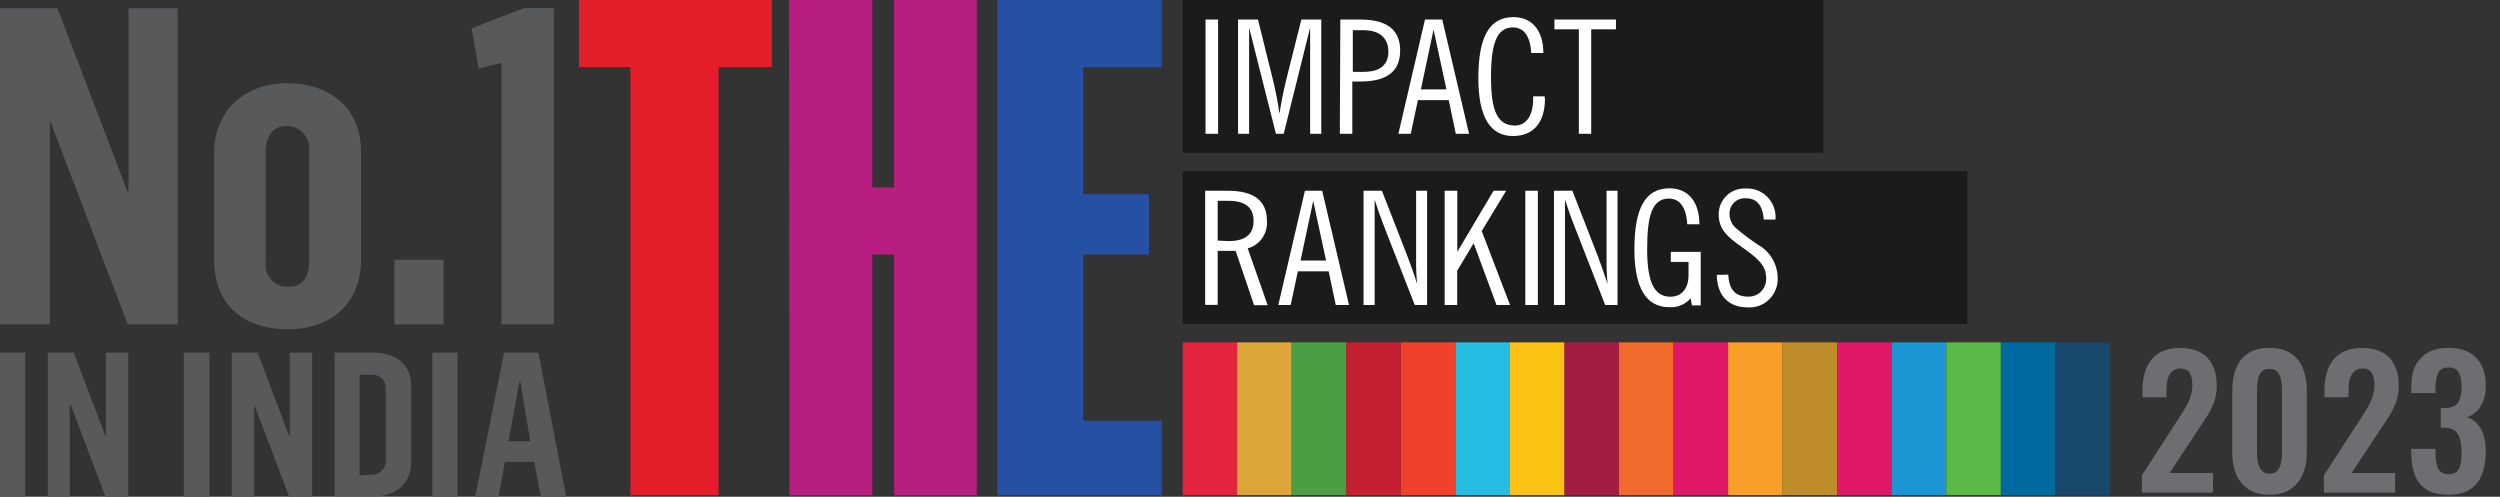 <svg width="609" height="121" viewBox="0 0 609 121" fill="none" xmlns="http://www.w3.org/2000/svg">
<rect x="0" y="0" width="609" height="121" fill="#333333" stroke="none"/>
<g clip-path="url(#clip0_1_66)">
<path d="M479.243 41.7H288.103V78.908H479.243V41.7Z" fill="#1B1B1B"/>
<path d="M444.168 0H288.103V37.208H444.168V0Z" fill="#1B1B1B"/>
<path d="M141.052 0V16.346H153.561V120.632H175.058V16.346H188.005V0H141.052Z" fill="#E31E29"/>
<path d="M217.785 0V45.651H212.489V0H192.182L192.327 120.632H212.489V62.022H217.785V120.632H237.945V0H217.785Z" fill="#B81D81"/>
<path d="M242.949 0V120.632H282.978V102.47H263.862V62.022H279.893V47.295H263.862V16.346H282.978V0H242.949Z" fill="#2650A3"/>
<path d="M296.727 4.761H293.666V32.594H296.727V4.761Z" fill="white"/>
<path d="M301.585 4.761H306.442L310.037 19.242C310.646 21.697 311.228 24.544 311.689 27.71C312.103 24.936 312.66 22.114 313.365 19.267L317.009 4.761H321.866V32.594H319.147V6.725L312.71 32.594H310.814L304.282 6.725V32.594H301.585V4.761Z" fill="white"/>
<path d="M326.506 4.761H331.365C337.802 4.761 341.08 7.216 341.08 12.296C341.08 17.377 337.897 19.856 331.365 19.856H329.421V32.594H326.384L326.506 4.761ZM332.165 17.5C336.199 17.5 338.213 15.781 338.213 12.591C338.213 9.4 336.199 7.363 332.165 7.363H329.542V17.5H332.165Z" fill="white"/>
<path d="M347.128 4.761H351.33L357.864 32.594H354.633L352.91 24.396H345.404L343.654 32.594H340.644L347.128 4.761ZM352.351 21.77L349.217 7.216L346.132 21.77H352.351Z" fill="white"/>
<path d="M376.349 24.077C376.349 29.943 373.459 33.134 368.552 33.134C362.989 33.134 360.124 28.446 360.124 19.046C360.124 9.032 362.771 4.172 368.673 4.172C373.168 4.172 375.96 7.388 375.96 12.91H372.997C372.804 8.811 371.176 6.676 368.552 6.676C364.617 6.676 363.209 10.603 363.209 18.776C363.209 26.949 364.739 30.581 369.039 30.581C371.71 30.581 373.484 28.274 373.484 24.053V23.464H376.253L376.349 24.077Z" fill="white"/>
<path d="M384.608 7.142H378.656V4.761H393.644V7.142H387.619V32.594H384.608V7.142Z" fill="white"/>
<path d="M293.569 46.461H299.034C305.471 46.461 308.629 48.915 308.629 53.824C308.736 55.314 308.326 56.795 307.472 58.013C306.616 59.231 305.368 60.111 303.941 60.5L308.799 74.343H305.496L301.001 61.114C299.982 61.114 298.889 61.114 297.82 61.114H296.629V74.269H293.569V46.461ZM299.228 58.733C303.309 58.733 305.373 57.113 305.373 53.824C305.373 50.535 303.359 48.915 299.228 48.915H296.629V58.61L299.228 58.733Z" fill="white"/>
<path d="M317.883 46.461H322.084L328.619 74.294H325.388L323.664 66.096H316.159L314.409 74.294H311.398L317.883 46.461ZM323.032 63.47L319.899 48.94L316.814 63.47H323.032Z" fill="white"/>
<path d="M334.862 48.621V74.294H332.165V46.461H336.635L342.781 62.242C343.654 64.525 344.481 66.832 345.209 69.189C345.021 67.165 344.941 65.133 344.966 63.102V46.461H347.637V74.294H344.627L337.122 55.051C336.222 52.744 335.469 50.584 334.862 48.621Z" fill="white"/>
<path d="M351.914 46.461H354.999V61.334L363.839 46.461H366.901L360.949 56.279L367.847 74.294H364.544L358.982 59.248L354.974 65.949V74.294H351.914V46.461Z" fill="white"/>
<path d="M374.625 46.461H371.565V74.294H374.625V46.461Z" fill="white"/>
<path d="M381.232 48.621V74.294H378.56V46.461H383.028L389.174 62.242C390.024 64.525 390.85 66.832 391.604 69.189C391.415 67.165 391.334 65.133 391.361 63.102V46.461H394.033V74.294H391.02L383.515 55.051C382.592 52.744 381.864 50.584 381.232 48.621Z" fill="white"/>
<path d="M411.837 72.674C411.19 73.409 410.386 73.985 409.485 74.36C408.583 74.734 407.611 74.896 406.64 74.834C400.988 74.834 398.154 70.138 398.137 60.745C398.137 50.732 400.785 45.872 406.687 45.872C411.18 45.872 413.974 49.087 413.974 54.634H411.012C410.792 50.511 409.189 48.375 406.542 48.375C402.534 48.375 401.247 52.352 401.247 60.647C401.247 68.452 402.825 72.281 406.906 72.281C409.554 72.281 411.326 70.391 411.326 67.004V63.813H407.003V61.359H414.29V74.392H412.153L411.837 72.674Z" fill="white"/>
<path d="M420.995 66.906C421.214 70.538 422.694 72.256 425.852 72.256C426.449 72.279 427.045 72.174 427.598 71.947C428.152 71.721 428.652 71.378 429.065 70.942C429.477 70.506 429.795 69.987 429.994 69.418C430.195 68.849 430.274 68.244 430.224 67.642C430.224 64.623 428.087 62.856 424.444 60.279C420.8 57.702 418.663 55.91 418.663 52.131C418.674 51.283 418.856 50.447 419.195 49.671C419.534 48.896 420.024 48.198 420.635 47.618C421.248 47.038 421.97 46.589 422.757 46.298C423.546 46.006 424.383 45.878 425.22 45.921C426.21 45.861 427.2 46.017 428.125 46.378C429.048 46.74 429.885 47.298 430.576 48.015C431.268 48.733 431.798 49.592 432.131 50.535C432.465 51.478 432.593 52.483 432.509 53.48H429.667C429.399 50.044 427.966 48.302 425.318 48.302C424.793 48.256 424.264 48.324 423.766 48.501C423.268 48.679 422.815 48.962 422.435 49.332C422.056 49.702 421.759 50.15 421.564 50.645C421.371 51.14 421.284 51.672 421.309 52.204C421.325 52.819 421.461 53.425 421.711 53.986C421.96 54.547 422.32 55.051 422.767 55.468C424.527 56.992 426.384 58.394 428.33 59.666C429.718 60.455 430.881 61.592 431.706 62.968C432.532 64.344 432.991 65.911 433.043 67.519C433.102 68.502 432.955 69.487 432.61 70.408C432.266 71.329 431.731 72.165 431.042 72.862C430.352 73.558 429.525 74.098 428.613 74.447C427.702 74.795 426.727 74.944 425.756 74.882C421.068 74.882 418.299 72.035 418.201 66.955L420.995 66.906Z" fill="white"/>
<path d="M301.39 83.399H288.103V120.607H301.39V83.399Z" fill="#E4243C"/>
<path d="M314.652 83.399H301.365V120.607H314.652V83.399Z" fill="#DEA63A"/>
<path d="M327.964 83.399H314.677V120.607H327.964V83.399Z" fill="#4C9E45"/>
<path d="M341.226 83.399H327.939V120.607H341.226V83.399Z" fill="#C4202F"/>
<path d="M354.538 83.399H341.251V120.607H354.538V83.399Z" fill="#EF412B"/>
<path d="M367.823 83.399H354.538V120.607H367.823V83.399Z" fill="#26BDE3"/>
<path d="M381.109 83.399H367.823V120.607H381.109V83.399Z" fill="#FAC212"/>
<path d="M394.396 83.399H381.109V120.607H394.396V83.399Z" fill="#A31D43"/>
<path d="M407.683 83.399H394.396V120.607H407.683V83.399Z" fill="#F26A2C"/>
<path d="M420.97 83.399H407.683V120.607H420.97V83.399Z" fill="#DE1767"/>
<path d="M434.257 83.399H420.97V120.607H434.257V83.399Z" fill="#F99E26"/>
<path d="M447.544 83.399H434.257V120.607H447.544V83.399Z" fill="#BF8C2C"/>
<path d="M460.829 83.399H447.544V120.607H460.829V83.399Z" fill="#DE1767"/>
<path d="M474.116 83.399H460.829V120.607H474.116V83.399Z" fill="#1B95D3"/>
<path d="M487.403 83.399H474.116V120.607H487.403V83.399Z" fill="#5BBA47"/>
<path d="M500.69 83.399H487.403V120.607H500.69V83.399Z" fill="#006A9E"/>
<path d="M513.977 83.399H500.69V120.607H513.977V83.399Z" fill="#18486B"/>
<path d="M0 2.013H13.991L30.994 46.51H31.31V2.013H43.285V79.031H31.14L12.291 29.673H12.145V79.031H0V2.013Z" fill="#58595B"/>
<path d="M52.151 63.151V37.453C52.151 26.213 60.361 20.273 69.98 20.273C79.599 20.273 87.954 25.673 87.954 37.012V63.053C87.954 74.711 79.817 80.233 69.98 80.233C59.729 80.11 52.151 74.711 52.151 63.151ZM75.299 63.813V36.815C75.392 36.047 75.322 35.268 75.095 34.529C74.868 33.789 74.488 33.108 73.981 32.528C73.473 31.948 72.85 31.483 72.152 31.165C71.454 30.846 70.697 30.681 69.931 30.68C66.19 30.68 64.709 33.576 64.709 36.938V63.813C64.607 64.576 64.67 65.353 64.893 66.089C65.117 66.825 65.495 67.503 66.003 68.077C66.511 68.651 67.136 69.106 67.835 69.413C68.534 69.719 69.291 69.869 70.053 69.851C74.158 69.949 75.299 66.93 75.299 63.813Z" fill="#58595B"/>
<path d="M96.067 63.273H108.042V79.031H96.067V63.273Z" fill="#58595B"/>
<path d="M122.155 15.315L116.592 16.714L114.892 6.897L127.62 1.988H134.907V79.031H122.155V15.315Z" fill="#58595B"/>
<path d="M0 85.903H6.121V121H0V85.903Z" fill="#58595B"/>
<path d="M11.659 85.903H17.974L25.65 106.151H25.796V85.903H31.237V121H25.699L17.197 98.543H17.003V121H11.659V85.903Z" fill="#58595B"/>
<path d="M44.791 85.903H51.009V121H44.791V85.903Z" fill="#58595B"/>
<path d="M56.45 85.903H62.766L70.441 106.225H70.587V85.903H76.028V121H70.441L61.94 98.543V121H56.45V85.903Z" fill="#58595B"/>
<path d="M81.517 85.903H91.088C96.14 85.903 100.172 88.553 100.172 94.051V112.287C100.172 118.178 96.14 120.926 90.99 120.926H81.517V85.903ZM90.456 115.625C90.935 115.652 91.414 115.574 91.86 115.397C92.307 115.219 92.71 114.946 93.042 114.596C93.374 114.247 93.628 113.829 93.785 113.371C93.942 112.913 94 112.426 93.954 111.943V94.763C93.997 94.286 93.934 93.805 93.769 93.356C93.605 92.906 93.343 92.499 93.004 92.165C92.664 91.831 92.254 91.578 91.805 91.425C91.356 91.271 90.878 91.221 90.407 91.278H87.59V115.821L90.456 115.625Z" fill="#58595B"/>
<path d="M105.322 85.903H111.443V121H105.322V85.903Z" fill="#58595B"/>
<path d="M122.811 85.903H131.166L137.919 121H131.749L130.146 112.508H123.005L121.45 121H115.766L122.811 85.903ZM129.174 107.477L126.746 92.922H126.551L123.879 107.501L129.174 107.477Z" fill="#58595B"/>
<path d="M521.763 120V115.786L530.363 102.499C530.994 101.524 531.581 100.593 532.126 99.704C532.699 98.815 533.158 97.898 533.502 96.952C533.875 95.977 534.061 94.917 534.061 93.77C534.061 92.48 533.832 91.491 533.373 90.803C532.914 90.115 532.198 89.771 531.223 89.771C530.306 89.771 529.589 90.029 529.073 90.545C528.557 91.061 528.199 91.735 527.998 92.566C527.826 93.397 527.74 94.315 527.74 95.318V96.78H521.892V95.232C521.892 93.168 522.193 91.362 522.795 89.814C523.426 88.237 524.415 87.005 525.762 86.116C527.109 85.227 528.872 84.783 531.051 84.783C534.032 84.783 536.268 85.586 537.759 87.191C539.25 88.796 539.995 91.032 539.995 93.899C539.995 95.332 539.794 96.637 539.393 97.812C538.992 98.959 538.461 100.062 537.802 101.123C537.143 102.184 536.426 103.273 535.652 104.391L528.514 115.227H539.092V120H521.763ZM552.855 120.516C550.82 120.516 549.128 120.086 547.781 119.226C546.462 118.366 545.459 117.176 544.771 115.657C544.112 114.138 543.782 112.389 543.782 110.411V94.974C543.782 92.939 544.097 91.161 544.728 89.642C545.387 88.094 546.376 86.89 547.695 86.03C549.042 85.17 550.762 84.74 552.855 84.74C554.948 84.74 556.653 85.17 557.972 86.03C559.319 86.89 560.308 88.094 560.939 89.642C561.598 91.161 561.928 92.939 561.928 94.974V110.411C561.928 112.389 561.584 114.138 560.896 115.657C560.237 117.176 559.233 118.366 557.886 119.226C556.567 120.086 554.89 120.516 552.855 120.516ZM552.855 115.399C553.744 115.399 554.403 115.127 554.833 114.582C555.263 114.037 555.55 113.378 555.693 112.604C555.836 111.83 555.908 111.07 555.908 110.325V95.06C555.908 94.257 555.836 93.469 555.693 92.695C555.578 91.892 555.306 91.219 554.876 90.674C554.446 90.129 553.772 89.857 552.855 89.857C551.938 89.857 551.264 90.129 550.834 90.674C550.404 91.219 550.117 91.892 549.974 92.695C549.859 93.469 549.802 94.257 549.802 95.06V110.325C549.802 111.07 549.874 111.83 550.017 112.604C550.189 113.378 550.49 114.037 550.92 114.582C551.35 115.127 551.995 115.399 552.855 115.399ZM566.107 120V115.786L574.707 102.499C575.337 101.524 575.925 100.593 576.47 99.704C577.043 98.815 577.502 97.898 577.846 96.952C578.218 95.977 578.405 94.917 578.405 93.77C578.405 92.48 578.175 91.491 577.717 90.803C577.258 90.115 576.541 89.771 575.567 89.771C574.649 89.771 573.933 90.029 573.417 90.545C572.901 91.061 572.542 91.735 572.342 92.566C572.17 93.397 572.084 94.315 572.084 95.318V96.78H566.236V95.232C566.236 93.168 566.537 91.362 567.139 89.814C567.769 88.237 568.758 87.005 570.106 86.116C571.453 85.227 573.216 84.783 575.395 84.783C578.376 84.783 580.612 85.586 582.103 87.191C583.593 88.796 584.339 91.032 584.339 93.899C584.339 95.332 584.138 96.637 583.737 97.812C583.335 98.959 582.805 100.062 582.146 101.123C581.486 102.184 580.77 103.273 579.996 104.391L572.858 115.227H583.436V120H566.107ZM596.468 120.516C594.289 120.516 592.526 120.115 591.179 119.312C589.86 118.481 588.9 117.32 588.298 115.829C587.696 114.31 587.395 112.547 587.395 110.54V109.336H593.286C593.286 109.422 593.286 109.565 593.286 109.766C593.286 109.967 593.286 110.167 593.286 110.368C593.314 111.457 593.415 112.389 593.587 113.163C593.759 113.937 594.074 114.525 594.533 114.926C595.02 115.327 595.679 115.528 596.511 115.528C597.399 115.528 598.059 115.313 598.489 114.883C598.947 114.453 599.248 113.822 599.392 112.991C599.564 112.16 599.65 111.171 599.65 110.024C599.65 108.247 599.363 106.856 598.79 105.853C598.245 104.821 597.17 104.262 595.565 104.176C595.507 104.176 595.364 104.176 595.135 104.176C594.934 104.176 594.748 104.176 594.576 104.176V99.403C594.719 99.403 594.862 99.403 595.006 99.403C595.178 99.403 595.335 99.403 595.479 99.403C597.055 99.374 598.145 98.959 598.747 98.156C599.349 97.325 599.65 96.006 599.65 94.2C599.65 92.738 599.42 91.591 598.962 90.76C598.532 89.929 597.686 89.513 596.425 89.513C595.192 89.513 594.361 89.972 593.931 90.889C593.529 91.806 593.314 92.996 593.286 94.458C593.286 94.659 593.286 94.874 593.286 95.103C593.286 95.304 593.286 95.519 593.286 95.748H587.395V94.071C587.395 92.093 587.739 90.416 588.427 89.04C589.143 87.635 590.175 86.575 591.523 85.858C592.87 85.113 594.504 84.74 596.425 84.74C598.403 84.74 600.065 85.098 601.413 85.815C602.76 86.532 603.778 87.578 604.466 88.954C605.182 90.301 605.541 91.964 605.541 93.942C605.541 96.006 605.111 97.697 604.251 99.016C603.391 100.335 602.287 101.195 600.94 101.596C601.857 101.883 602.66 102.384 603.348 103.101C604.036 103.789 604.566 104.706 604.939 105.853C605.34 106.971 605.541 108.333 605.541 109.938C605.541 112.031 605.24 113.88 604.638 115.485C604.064 117.062 603.104 118.294 601.757 119.183C600.438 120.072 598.675 120.516 596.468 120.516Z" fill="#6D6E71"/>
</g>
<defs>
<clipPath id="clip0_1_66">
<rect width="609" height="121" fill="white"/>
</clipPath>
</defs>
</svg>
